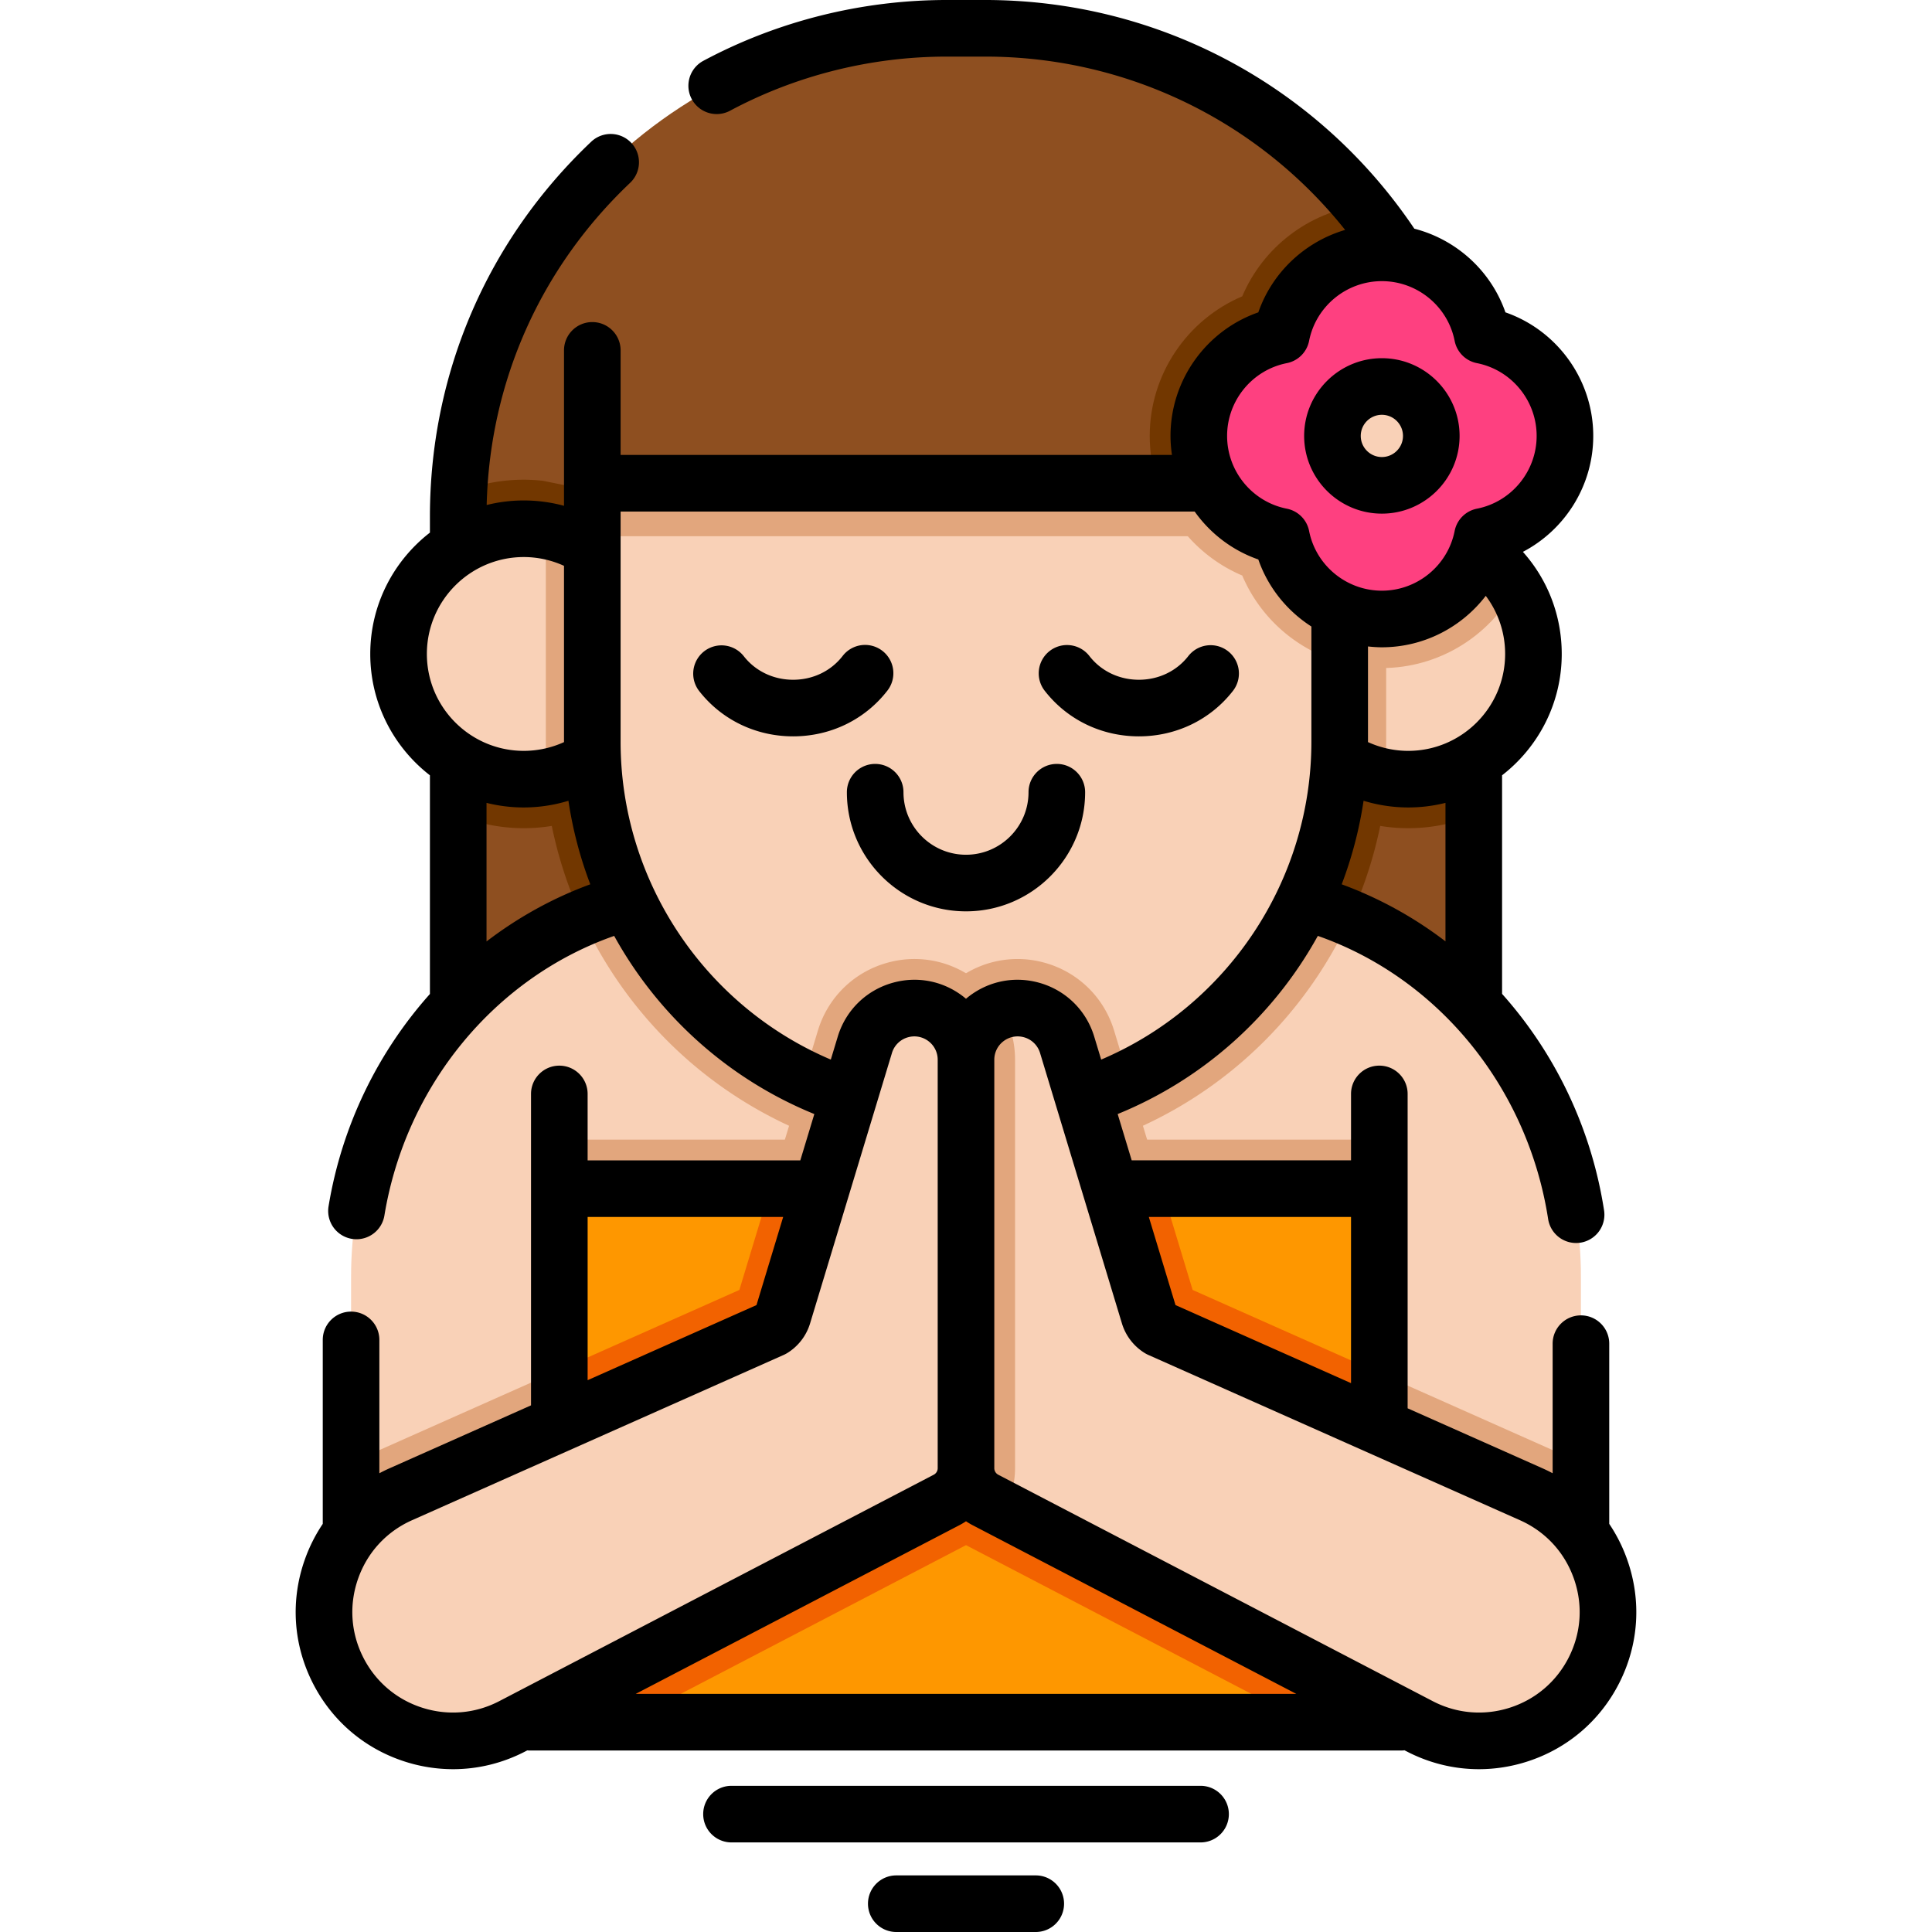 <svg xmlns="http://www.w3.org/2000/svg" style="enable-background:new 0 0 512 512" xml:space="preserve" width="512" height="512"><path style="fill:#8e4f20" d="M390.57 136.96v135.79H121.43V136.96c0-2.18.05-4.35.16-6.5C124.98 61.98 181.57 7.5 250.89 7.5h10.22c40.11 0 75.96 18.24 99.71 46.88 17.28 20.85 28.15 47.2 29.58 76.04.12 2.17.17 4.35.17 6.54z"/><path style="fill:#723700" d="M390.57 136.96v79.12a45.932 45.932 0 0 1-17.38 3.4c-2.52 0-5.01-.21-7.42-.6-4.13 20.18-13.76 38.83-27.68 53.87H173.92a112.542 112.542 0 0 1-27.69-53.87c-2.42.39-4.91.6-7.42.6-6.14 0-12.01-1.21-17.38-3.4v-79.12c0-2.18.05-4.35.16-6.5a45.92 45.92 0 0 1 17.22-3.33c1.71 0 3.44.1 5.16.3l13 2.64h198.06l13-2.64c1.73-.19 3.45-.3 5.16-.3 6.03 0 11.84 1.14 17.21 3.29.12 2.17.17 4.35.17 6.54z"/><path style="fill:#723700" d="M390.57 136.96v31.82c-6.82 5.21-15.3 8.26-24.36 8.26-16.34 0-30.82-9.94-37-24.52-14.58-6.18-24.52-20.65-24.52-37 0-16.34 9.94-30.81 24.52-36.99 5.49-12.96 17.53-22.25 31.61-24.15 18.58 22.41 29.75 51.19 29.75 82.58z"/><path style="fill:#f9d1b7" d="M418.96 339.34v80.82c0 20.02-14.39 36.24-32.15 36.24H125.19c-17.76 0-32.15-16.22-32.15-36.24v-80.82c0-1.05.01-2.08.02-3.12.87-42.23 26.09-77.89 61.18-92.93a94.208 94.208 0 0 1 37.26-7.67h129c13.14 0 25.73 2.72 37.26 7.67 35.09 15.04 60.31 50.7 61.18 92.93.01 1.04.02 2.07.02 3.12z"/><path style="fill:#e2a67d" d="M269 280.85v108.23c0 8.4-4.63 16.04-12.08 19.92l-90.94 47.4h-40.79c-17.76 0-32.15-16.22-32.15-36.24v-31.61a47.12 47.12 0 0 1 7.83-4.41l95.07-42.29 20.81-68.73c2.68-8.85 9.61-15.59 18.54-18.02 2.3-.63 4.67-.95 7.04-.95 14.71 0 26.67 11.98 26.67 26.7z"/><path style="fill:#e2a67d" d="M418.96 388.55v31.61c0 20.02-14.39 36.24-32.15 36.24h-40.79L255.08 409A22.395 22.395 0 0 1 243 389.08V280.85c0-14.72 11.96-26.7 26.67-26.7 2.37 0 4.74.32 7.04.95 8.92 2.43 15.85 9.16 18.54 18.02l20.81 68.73 95.07 42.29a47.12 47.12 0 0 1 7.83 4.41z"/><path style="fill:#e2a67d" d="M357.76 243.29c-9.59 20.88-25.53 38.72-46.07 50.5-12.93 7.41-26.99 12.11-41.78 13.94-4.59.57-9.27.86-13.91.86-4.64 0-9.32-.29-13.91-.86a110.864 110.864 0 0 1-41.78-13.94c-20.54-11.78-36.48-29.62-46.07-50.5a94.208 94.208 0 0 1 37.26-7.67h129c13.14 0 25.73 2.72 37.26 7.67z"/><path style="fill:#e2a67d" d="M148.23 302.01h217.31V456.4H148.23z"/><path style="fill:#fe9700" d="M148.23 315.01h217.31V456.4H148.23z"/><path style="fill:#f26200" d="M365.54 363.86v92.54h-19.52L256 409.48l-90.02 46.92h-17.75v-93.33l47.71-21.22 8.13-26.84h103.86l8.13 26.84z"/><path style="fill:#f9d1b7" d="M406.37 173.3c0 18.33-14.85 33.18-33.18 33.18-2.13 0-4.22-.19-6.24-.58-15.34-2.92-26.93-16.4-26.93-32.6 0-1.91.16-3.78.48-5.6 2.33-13.76 13.13-24.62 26.85-27.06 1.89-.33 3.85-.51 5.84-.51 12 0 22.5 6.36 28.33 15.89a32.986 32.986 0 0 1 4.85 17.28z"/><path style="fill:#e2a67d" d="M401.52 156.02c-6.88 12.65-20.31 21.02-35.31 21.02-9.67 0-18.68-3.48-25.71-9.34 2.33-13.76 13.13-24.62 26.85-27.06 1.89-.33 3.85-.51 5.84-.51 12 0 22.5 6.36 28.33 15.89z"/><path style="fill:#e2a67d" d="M367.346 140.638v55.919c0 3.145-.133 6.262-.398 9.34-15.337-2.918-26.932-16.398-26.932-32.597 0-16.331 11.794-29.896 27.33-32.662z"/><path style="fill:#f9d1b7" d="M171.984 173.301c0 16.199-11.595 29.679-26.932 32.597a33.088 33.088 0 0 1-6.243.587c-18.33 0-33.184-14.854-33.184-33.184 0-18.321 14.854-33.174 33.184-33.174 1.989 0 3.95.18 5.845.511 15.536 2.766 27.33 16.331 27.33 32.663z"/><path style="fill:#e2a67d" d="M145.052 205.897a108.922 108.922 0 0 1-.398-9.34v-55.919c15.536 2.766 27.33 16.331 27.33 32.663 0 16.199-11.595 29.679-26.932 32.596z"/><path style="fill:#f9d1b7" d="M355.03 128.07v68.49c0 36.77-20.04 68.87-49.81 85.95-2 1.15-4.05 2.23-6.14 3.24-9.31 4.5-19.43 7.6-30.08 8.99l-.69.09a99.967 99.967 0 0 1-24.62 0l-.69-.09a98.158 98.158 0 0 1-30.07-8.99 99.978 99.978 0 0 1-6.15-3.24c-29.77-17.08-49.81-49.18-49.81-85.95v-68.49h198.06z"/><path style="fill:#e2a67d" d="M355.03 128.07v47.37c-11.54-3.36-21.1-11.78-25.82-22.92-10.69-4.53-18.89-13.53-22.5-24.45h48.32zM269 280.85v13.89l-.69.09a99.967 99.967 0 0 1-24.62 0l-.69-.09a98.158 98.158 0 0 1-30.07-8.99l3.82-12.63c2.68-8.85 9.61-15.59 18.54-18.02 2.3-.63 4.67-.95 7.04-.95 14.71 0 26.67 11.98 26.67 26.7z"/><path style="fill:#e2a67d" d="M299.08 285.75a98.378 98.378 0 0 1-30.77 9.08 99.967 99.967 0 0 1-24.62 0l-.69-.09v-13.89c0-14.72 11.96-26.7 26.67-26.7 2.37 0 4.74.32 7.04.95 8.92 2.43 15.85 9.16 18.54 18.02l3.83 12.63zM156.97 128.07h198.06v14.04H156.97z"/><path style="fill:#f9d1b7" d="M238.706 267.64a13.694 13.694 0 0 0-9.509 9.246l-21.696 71.66a6.48 6.48 0 0 1-2.825 3.653l-98.525 43.819c-17.859 7.943-25.412 29.233-16.551 46.655 8.605 16.918 29.36 23.565 46.192 14.793l115.12-59.995a9.46 9.46 0 0 0 5.088-8.389V280.855c0-9.029-8.583-15.587-17.294-13.215z"/><path style="fill:#f9d1b7" d="M422.4 442.67c-6.03 11.86-18.02 18.67-30.45 18.67-5.31 0-10.7-1.24-15.74-3.87L266.13 400.1v-.01l-5.04-2.62a9.453 9.453 0 0 1-5.09-8.39V280.85c0-6.26 4.14-11.34 9.58-13.06 2.4-.76 5.05-.87 7.71-.15a13.68 13.68 0 0 1 9.51 9.25l21.7 71.66a6.508 6.508 0 0 0 2.82 3.65l98.53 43.82c17.86 7.94 25.41 29.23 16.55 46.65z"/><path style="fill:#e2a67d" d="M269 280.85v108.23c0 3.94-1.02 7.71-2.87 11.01l-5.04-2.62a9.453 9.453 0 0 1-5.09-8.39V280.85c0-6.26 4.14-11.34 9.58-13.06 2.18 3.86 3.42 8.32 3.42 13.06z"/><path style="fill:#fe4080" d="M414.727 115.522c0-13.191-9.404-24.182-21.872-26.644-2.462-12.469-13.453-21.872-26.644-21.872-13.191 0-24.182 9.404-26.644 21.872-12.468 2.462-21.872 13.453-21.872 26.644s9.404 24.182 21.872 26.644c2.463 12.468 13.453 21.872 26.644 21.872 13.191 0 24.182-9.404 26.644-21.872 12.468-2.462 21.872-13.453 21.872-26.644z"/><circle style="fill:#f9d1b7" cx="366.21" cy="115.522" r="13.096"/><path d="M431.213 413.284a42.048 42.048 0 0 0-4.747-9.442v-47.754c0-4.143-3.357-7.5-7.5-7.5s-7.5 3.357-7.5 7.5v34.337a42.993 42.993 0 0 0-2.568-1.259l-35.861-15.95v-83.31c0-4.143-3.357-7.5-7.5-7.5s-7.5 3.357-7.5 7.5v17.601h-58.125l-3.716-12.272c22.956-9.354 41.468-26.264 53.042-47.213 31.891 11.172 55.625 40.126 61.034 75.036a7.501 7.501 0 0 0 8.559 6.263 7.5 7.5 0 0 0 6.263-8.56c-3.386-21.856-13.027-41.698-27.028-57.373v-57.926c9.608-7.448 15.81-19.089 15.81-32.158 0-10.111-3.687-19.662-10.292-27.056 11.196-5.854 18.644-17.585 18.644-30.727 0-14.881-9.542-27.968-23.273-32.743-3.826-11.003-12.995-19.301-24.141-22.171C349.275 22.641 306.861 0 261.109 0H250.89c-22.487 0-44.798 5.577-64.52 16.129a7.5 7.5 0 0 0 7.076 13.226C211 19.964 230.863 15 250.891 15h10.219c37.398 0 72.296 16.989 95.364 45.931-10.63 3.128-19.311 11.222-23.005 21.848-13.732 4.775-23.273 17.862-23.273 32.743 0 1.709.14 3.391.384 5.043H164.467V92.854c0-4.143-3.358-7.5-7.5-7.5s-7.5 3.357-7.5 7.5V134.044a40.773 40.773 0 0 0-10.661-1.419c-3.39 0-6.682.423-9.833 1.208.807-32.614 14.236-62.833 38.022-85.387a7.5 7.5 0 1 0-10.321-10.885c-27.562 26.134-42.741 61.433-42.741 99.396v4.191c-9.608 7.448-15.81 19.09-15.81 32.159s6.202 24.711 15.81 32.158v57.95c-13.772 15.421-23.339 34.869-26.864 56.278a7.5 7.5 0 0 0 14.801 2.438c5.676-34.473 29.342-63.047 60.891-74.107 11.574 20.949 30.085 37.858 53.043 47.213l-3.715 12.272h-56.363v-17.601c0-4.143-3.358-7.5-7.5-7.5s-7.5 3.357-7.5 7.5v82.526l-37.624 16.734c-.877.39-1.729.817-2.568 1.259V355.09c0-4.143-3.358-7.5-7.5-7.5s-7.5 3.357-7.5 7.5v48.753a42.051 42.051 0 0 0-4.748 9.442c-3.855 10.867-3.099 22.512 2.128 32.79 5.076 9.98 13.745 17.357 24.408 20.772a41.748 41.748 0 0 0 12.747 2.006c6.604 0 13.157-1.592 19.188-4.734l.474-.247c.199.016.398.03.601.03h230.999c.3 0 .594-.022.885-.057l.525.273c6.031 3.143 12.582 4.734 19.188 4.734 4.269 0 8.561-.665 12.747-2.006 10.663-3.415 19.332-10.792 24.409-20.773 5.228-10.277 5.983-21.923 2.128-32.789zm-73.177-90.776v44.038l-46.515-20.688-7.069-23.35h53.584zm25.029-73.04a104.525 104.525 0 0 0-27.501-15.115 106.23 106.23 0 0 0 5.796-22.144 40.742 40.742 0 0 0 11.833 1.777c3.404 0 6.71-.426 9.872-1.218v36.7zm-9.872-50.482c-3.698 0-7.334-.807-10.662-2.326l.002-.101v-25.241c1.213.13 2.435.22 3.677.22 11.065 0 21.131-5.281 27.532-13.632a25.549 25.549 0 0 1 5.133 15.399c0 14.161-11.521 25.681-25.682 25.681zM341.02 96.235a7.501 7.501 0 0 0 5.905-5.904c1.81-9.17 9.921-15.825 19.285-15.825s17.476 6.655 19.287 15.825a7.499 7.499 0 0 0 5.904 5.904c9.17 1.812 15.825 9.923 15.825 19.287s-6.655 17.476-15.825 19.285a7.501 7.501 0 0 0-5.904 5.905c-1.812 9.17-9.923 15.825-19.287 15.825s-17.476-6.655-19.285-15.825a7.503 7.503 0 0 0-5.905-5.905c-9.17-1.81-15.825-9.921-15.825-19.285s6.655-17.475 15.825-19.287zm-202.214 51.389c3.697 0 7.332.807 10.661 2.326v46.609l.002.108a25.757 25.757 0 0 1-10.663 2.319c-14.161 0-25.681-11.521-25.681-25.681s11.521-25.681 25.681-25.681zm-9.871 101.871v-36.726a40.63 40.63 0 0 0 9.872 1.217 40.8 40.8 0 0 0 11.833-1.774 106.158 106.158 0 0 0 5.795 22.138c-9.943 3.645-19.187 8.785-27.5 15.145zm35.532-52.935v-60.994h152.136c4.106 5.784 9.952 10.296 16.865 12.699 2.588 7.444 7.631 13.638 14.065 17.767v30.528c0 36.805-22.172 69.971-55.708 84.241l-1.844-6.089c-2.129-7.029-7.631-12.378-14.716-14.308-6.429-1.75-13.146-.437-18.438 3.607-.284.217-.557.442-.828.671-.27-.228-.544-.454-.828-.671-5.291-4.043-12.012-5.358-18.438-3.607-7.087 1.931-12.588 7.279-14.716 14.309l-1.843 6.087c-33.535-14.269-55.707-47.435-55.707-84.24zm-8.741 125.948h51.822l-7.069 23.35-44.752 19.904v-43.254zm-43.828 130.054c-6.821-2.185-12.366-6.904-15.613-13.288-3.344-6.574-3.828-14.023-1.361-20.975 2.466-6.95 7.535-12.43 14.274-15.427l98.525-43.82c.296-.132.583-.282.859-.451a13.96 13.96 0 0 0 6.096-7.881l21.696-71.661a6.163 6.163 0 0 1 4.302-4.182 6.154 6.154 0 0 1 5.389 1.054 6.149 6.149 0 0 1 2.434 4.923v108.229c0 .733-.404 1.398-1.054 1.737l-115.12 59.995c-6.35 3.311-13.604 3.931-20.427 1.747zm56.558-3.661 85.923-44.779a17.082 17.082 0 0 0 1.621-.973c.52.349 1.057.679 1.622.974l85.922 44.778H168.456zm247.259-9.628c-3.247 6.384-8.792 11.104-15.612 13.288-6.823 2.184-14.077 1.564-20.429-1.746l-115.119-59.994a1.956 1.956 0 0 1-1.055-1.738V280.854a6.15 6.15 0 0 1 2.435-4.923 6.145 6.145 0 0 1 5.388-1.054h.001a6.166 6.166 0 0 1 4.303 4.182l21.695 71.661a13.964 13.964 0 0 0 6.097 7.881c.276.169.563.319.859.451l98.524 43.82c6.739 2.997 11.809 8.476 14.274 15.427s1.983 14.4-1.361 20.974z"/><path d="M235.113 183.092a7.5 7.5 0 1 0-11.835-9.214c-3.1 3.98-7.872 6.264-13.093 6.264s-9.992-2.283-13.091-6.264a7.5 7.5 0 0 0-11.836 9.214c5.961 7.657 15.047 12.049 24.927 12.049 9.879 0 18.966-4.392 24.928-12.049zM301.813 195.141c.001 0 0 0 0 0 9.881 0 18.968-4.392 24.93-12.049a7.499 7.499 0 0 0-1.311-10.525 7.496 7.496 0 0 0-10.525 1.311c-3.1 3.98-7.872 6.264-13.093 6.264s-9.993-2.283-13.092-6.264a7.5 7.5 0 1 0-11.836 9.214c5.962 7.657 15.048 12.049 24.927 12.049zM224.431 209.947c0 17.407 14.162 31.569 31.569 31.569s31.569-14.162 31.569-31.569c0-4.143-3.357-7.5-7.5-7.5s-7.5 3.357-7.5 7.5c0 9.137-7.433 16.569-16.569 16.569s-16.569-7.433-16.569-16.569a7.5 7.5 0 0 0-15 0zM318.157 473.259H193.854c-4.142 0-7.5 3.357-7.5 7.5s3.358 7.5 7.5 7.5h124.304c4.143 0 7.5-3.357 7.5-7.5s-3.358-7.5-7.501-7.5zM274.487 497h-36.964c-4.142 0-7.5 3.357-7.5 7.5s3.358 7.5 7.5 7.5h36.964c4.143 0 7.5-3.357 7.5-7.5s-3.357-7.5-7.5-7.5zM366.21 136.118c11.356 0 20.596-9.239 20.596-20.596s-9.239-20.596-20.596-20.596-20.596 9.239-20.596 20.596 9.24 20.596 20.596 20.596zm0-26.191c3.086 0 5.596 2.51 5.596 5.596s-2.51 5.596-5.596 5.596-5.596-2.51-5.596-5.596 2.51-5.596 5.596-5.596z"/></svg>